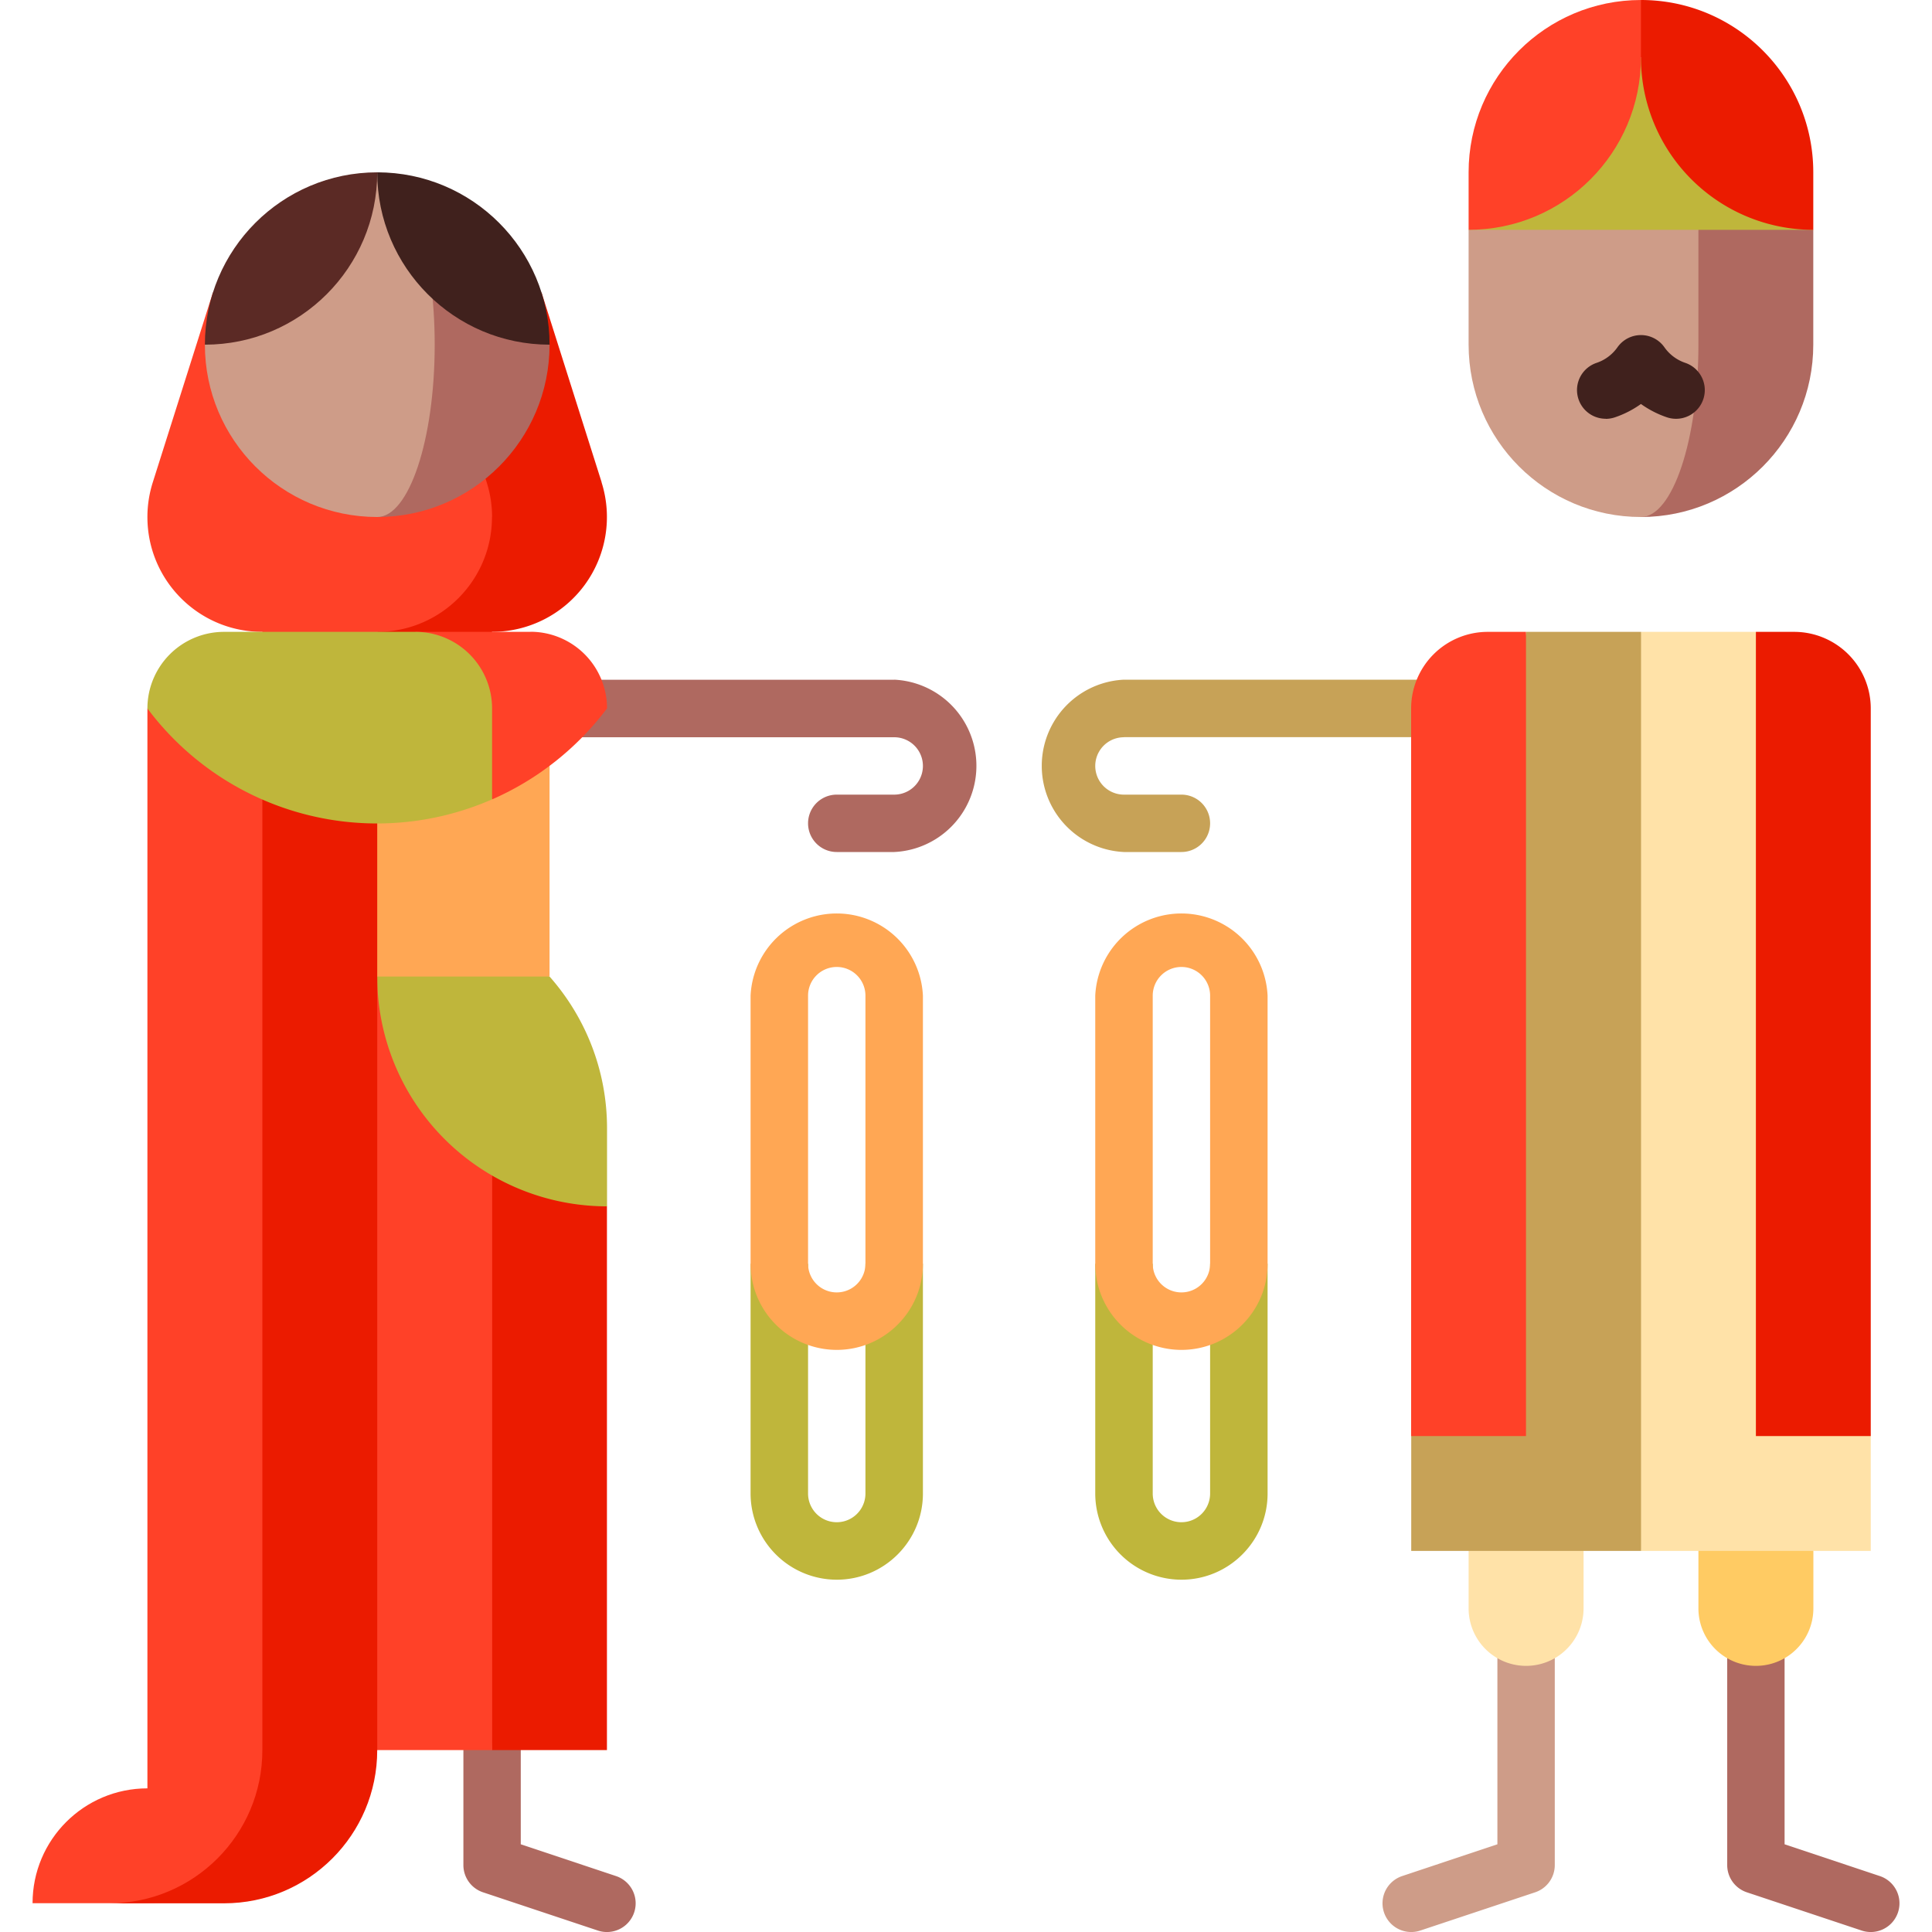 <svg viewBox="0 0 20 20" xmlns="http://www.w3.org/2000/svg" width="20" height="20">
    <path
        d="M9.257 7.037H3.905v.595h5.352a.297.297 0 0 1 0 .594h-.595a.297.297 0 0 0 0 .594h.595a.893.893 0 0 0 0-1.784z"
        fill="#85453d" style="fill:#af6960" />
    <path
        d="M11.635 7.631h5.352v-.595h-5.352a.893.893 0 0 0 0 1.784h.595a.297.297 0 0 0 0-.594h-.595a.297.297 0 0 1 0-.594z"
        fill="#fff0d3" style="fill:#c7a257" />
    <path
        d="M8.662 16.353a.893.893 0 0 1-.892-.892v-2.379h.595v2.379a.297.297 0 0 0 .594 0v-2.379h.595v2.379c0 .492-.4.892-.892.892z"
        fill="#ff6337" style="fill:#bfb63b" />
    <path
        d="M8.662 13.974a.893.893 0 0 1-.892-.892v-2.775a.893.893 0 0 1 1.784 0v2.775c0 .492-.4.892-.892.892zm0-3.964a.297.297 0 0 0-.297.297v2.775a.297.297 0 0 0 .594 0v-2.775a.297.297 0 0 0-.297-.297z"
        fill="#ffa754" />
    <path
        d="M12.23 16.353a.893.893 0 0 1-.892-.892v-2.379h.595v2.379a.297.297 0 0 0 .594 0v-2.379h.595v2.379c0 .492-.4.892-.892.892z"
        fill="#ff6337" style="fill:#bfb63b" />
    <path
        d="M12.23 13.974a.893.893 0 0 1-.892-.892v-2.775a.893.893 0 0 1 1.784 0v2.775c0 .492-.4.892-.892.892zm0-3.964a.297.297 0 0 0-.297.297v2.775a.297.297 0 0 0 .594 0v-2.775a.297.297 0 0 0-.297-.297z"
        fill="#ffa754" />
    <path d="M15.501 11.298v7.794l-.986.329a.297.297 0 0 0 .188.564l1.189-.396a.297.297 0 0 0 .203-.282v-8.009z"
        fill="#a45e43" style="fill:#ce9c88" />
    <path
        d="M18.474 11.298v7.794l.986.329a.297.297 0 0 1-.188.564l-1.189-.396a.297.297 0 0 1-.203-.282v-8.009zm-13.083 0v7.794l.986.329a.297.297 0 0 1-.188.564L5 19.589a.297.297 0 0 1-.203-.282v-8.009z"
        fill="#85453d" style="fill:#af6960" />
    <path d="M15.203 14.866v1.784a.595.595 0 0 0 1.19 0v-1.784z" fill="#ffe2a8" />
    <path d="M17.582 14.866v1.784a.595.595 0 0 0 1.19 0v-1.784z" fill="#ffcb63" />
    <path d="m17.582 1.784-.595 3.568c.985 0 1.784-.799 1.784-1.784V2.379z" fill="#85453d" style="fill:#af6960" />
    <path d="M17.582 3.568V1.784l-2.379.595v1.189c0 .985.799 1.784 1.784 1.784.328 0 .595-.799.595-1.784z"
        fill="#a45e43" style="fill:#ce9c88" />
    <path d="M18.771 2.379h-3.568L16.987.595z" fill="#ff6337" style="fill:#bfb63b" />
    <path d="M18.771 1.784v.595A1.784 1.784 0 0 1 16.987.595h-.595L16.987 0c.985 0 1.784.799 1.784 1.784z"
        fill="#eb1b00" />
    <path d="M16.987 0v.595c0 .985-.799 1.784-1.784 1.784v-.595c0-.985.799-1.784 1.784-1.784z" fill="#ff4128" />
    <path d="m16.987 6.541-.595 4.757.595 4.757h2.379v-1.189l-1.189-8.325z" fill="#ffe2a8" />
    <path d="M18.573 6.541h-.396v8.325h1.189V7.334a.793.793 0 0 0-.793-.793z" fill="#eb1b00" />
    <path d="m15.798 6.541-1.189 8.325v1.189h2.379V6.541z" fill="#fff0d3" style="fill:#c7a257" />
    <path d="M15.401 6.541a.793.793 0 0 0-.793.793v7.532h1.189V6.541z" fill="#ff4128" />
    <path d="m6.228 4.992-.622-1.964H3.905V7.73l1.189-1.189a1.189 1.189 0 0 0 1.133-1.549z" fill="#eb1b00" />
    <path
        d="M5.094 5.352c0-.125-.02-.246-.056-.36l-.622-1.964H2.204l-.622 1.964a1.188 1.188 0 0 0-.056.36c0 .657.532 1.189 1.189 1.189L3.904 7.73V6.541c.657 0 1.189-.532 1.189-1.189z"
        fill="#ff4128" />
    <path d="M3.905 1.784v3.568c.985 0 1.784-.799 1.784-1.784z" fill="#85453d" style="fill:#af6960" />
    <path d="M3.905 1.784 2.121 3.568c0 .985.799 1.784 1.784 1.784.328 0 .595-.799.595-1.784s-.266-1.784-.595-1.784z"
        fill="#a45e43" style="fill:#ce9c88" />
    <path d="M3.905 1.784c-.985 0-1.784.799-1.784 1.784.985 0 1.784-.799 1.784-1.784z" fill="#60312c"
        style="fill:#5b2a25" />
    <path d="M5.689 3.568c0-.985-.799-1.784-1.784-1.784 0 .985.799 1.784 1.784 1.784z" fill="#40211d" />
    <path d="m4.499 10.704.595 7.413h1.189v-5.629z" fill="#eb1b00" />
    <path d="M3.905 10.109H2.716v8.008h2.379v-6.819z" fill="#ff4128" />
    <path d="M5.689 10.109c.37.419.595.969.595 1.572v.807a2.379 2.379 0 0 1-2.379-2.379L2.716 8.92z" fill="#ff6337"
        style="fill:#bfb63b" />
    <path d="M2.716 7.334h2.973v2.775H2.716z" fill="#ffa754" />
    <path d="M1.526 7.334v11.179c-.657 0-1.189.532-1.189 1.189h.793c.985 0 1.982-.006 1.982-.991V7.334z"
        fill="#ff4128" />
    <path d="M2.716 7.334v10.783c0 .876-.71 1.586-1.586 1.586h1.189c.876 0 1.586-.71 1.586-1.586V7.334z"
        fill="#eb1b00" />
    <path d="M5.491 6.541H4.302l.793 1.734a2.983 2.983 0 0 0 1.189-.942.793.793 0 0 0-.793-.793z" fill="#ff4128" />
    <path d="M4.301 6.541H2.319a.793.793 0 0 0-.793.793 2.968 2.968 0 0 0 3.568.941v-.941a.793.793 0 0 0-.793-.793z"
        fill="#ff6337" style="fill:#bfb63b" />
    <path
        d="M16.624 4.335a.297.297 0 0 1-.095-.579.433.433 0 0 0 .215-.161.297.297 0 0 1 .486 0 .434.434 0 0 0 .215.161.297.297 0 0 1-.189.564 1.025 1.025 0 0 1-.269-.138 1.024 1.024 0 0 1-.269.138.298.298 0 0 1-.095.016z"
        fill="#40211d" />
</svg>
